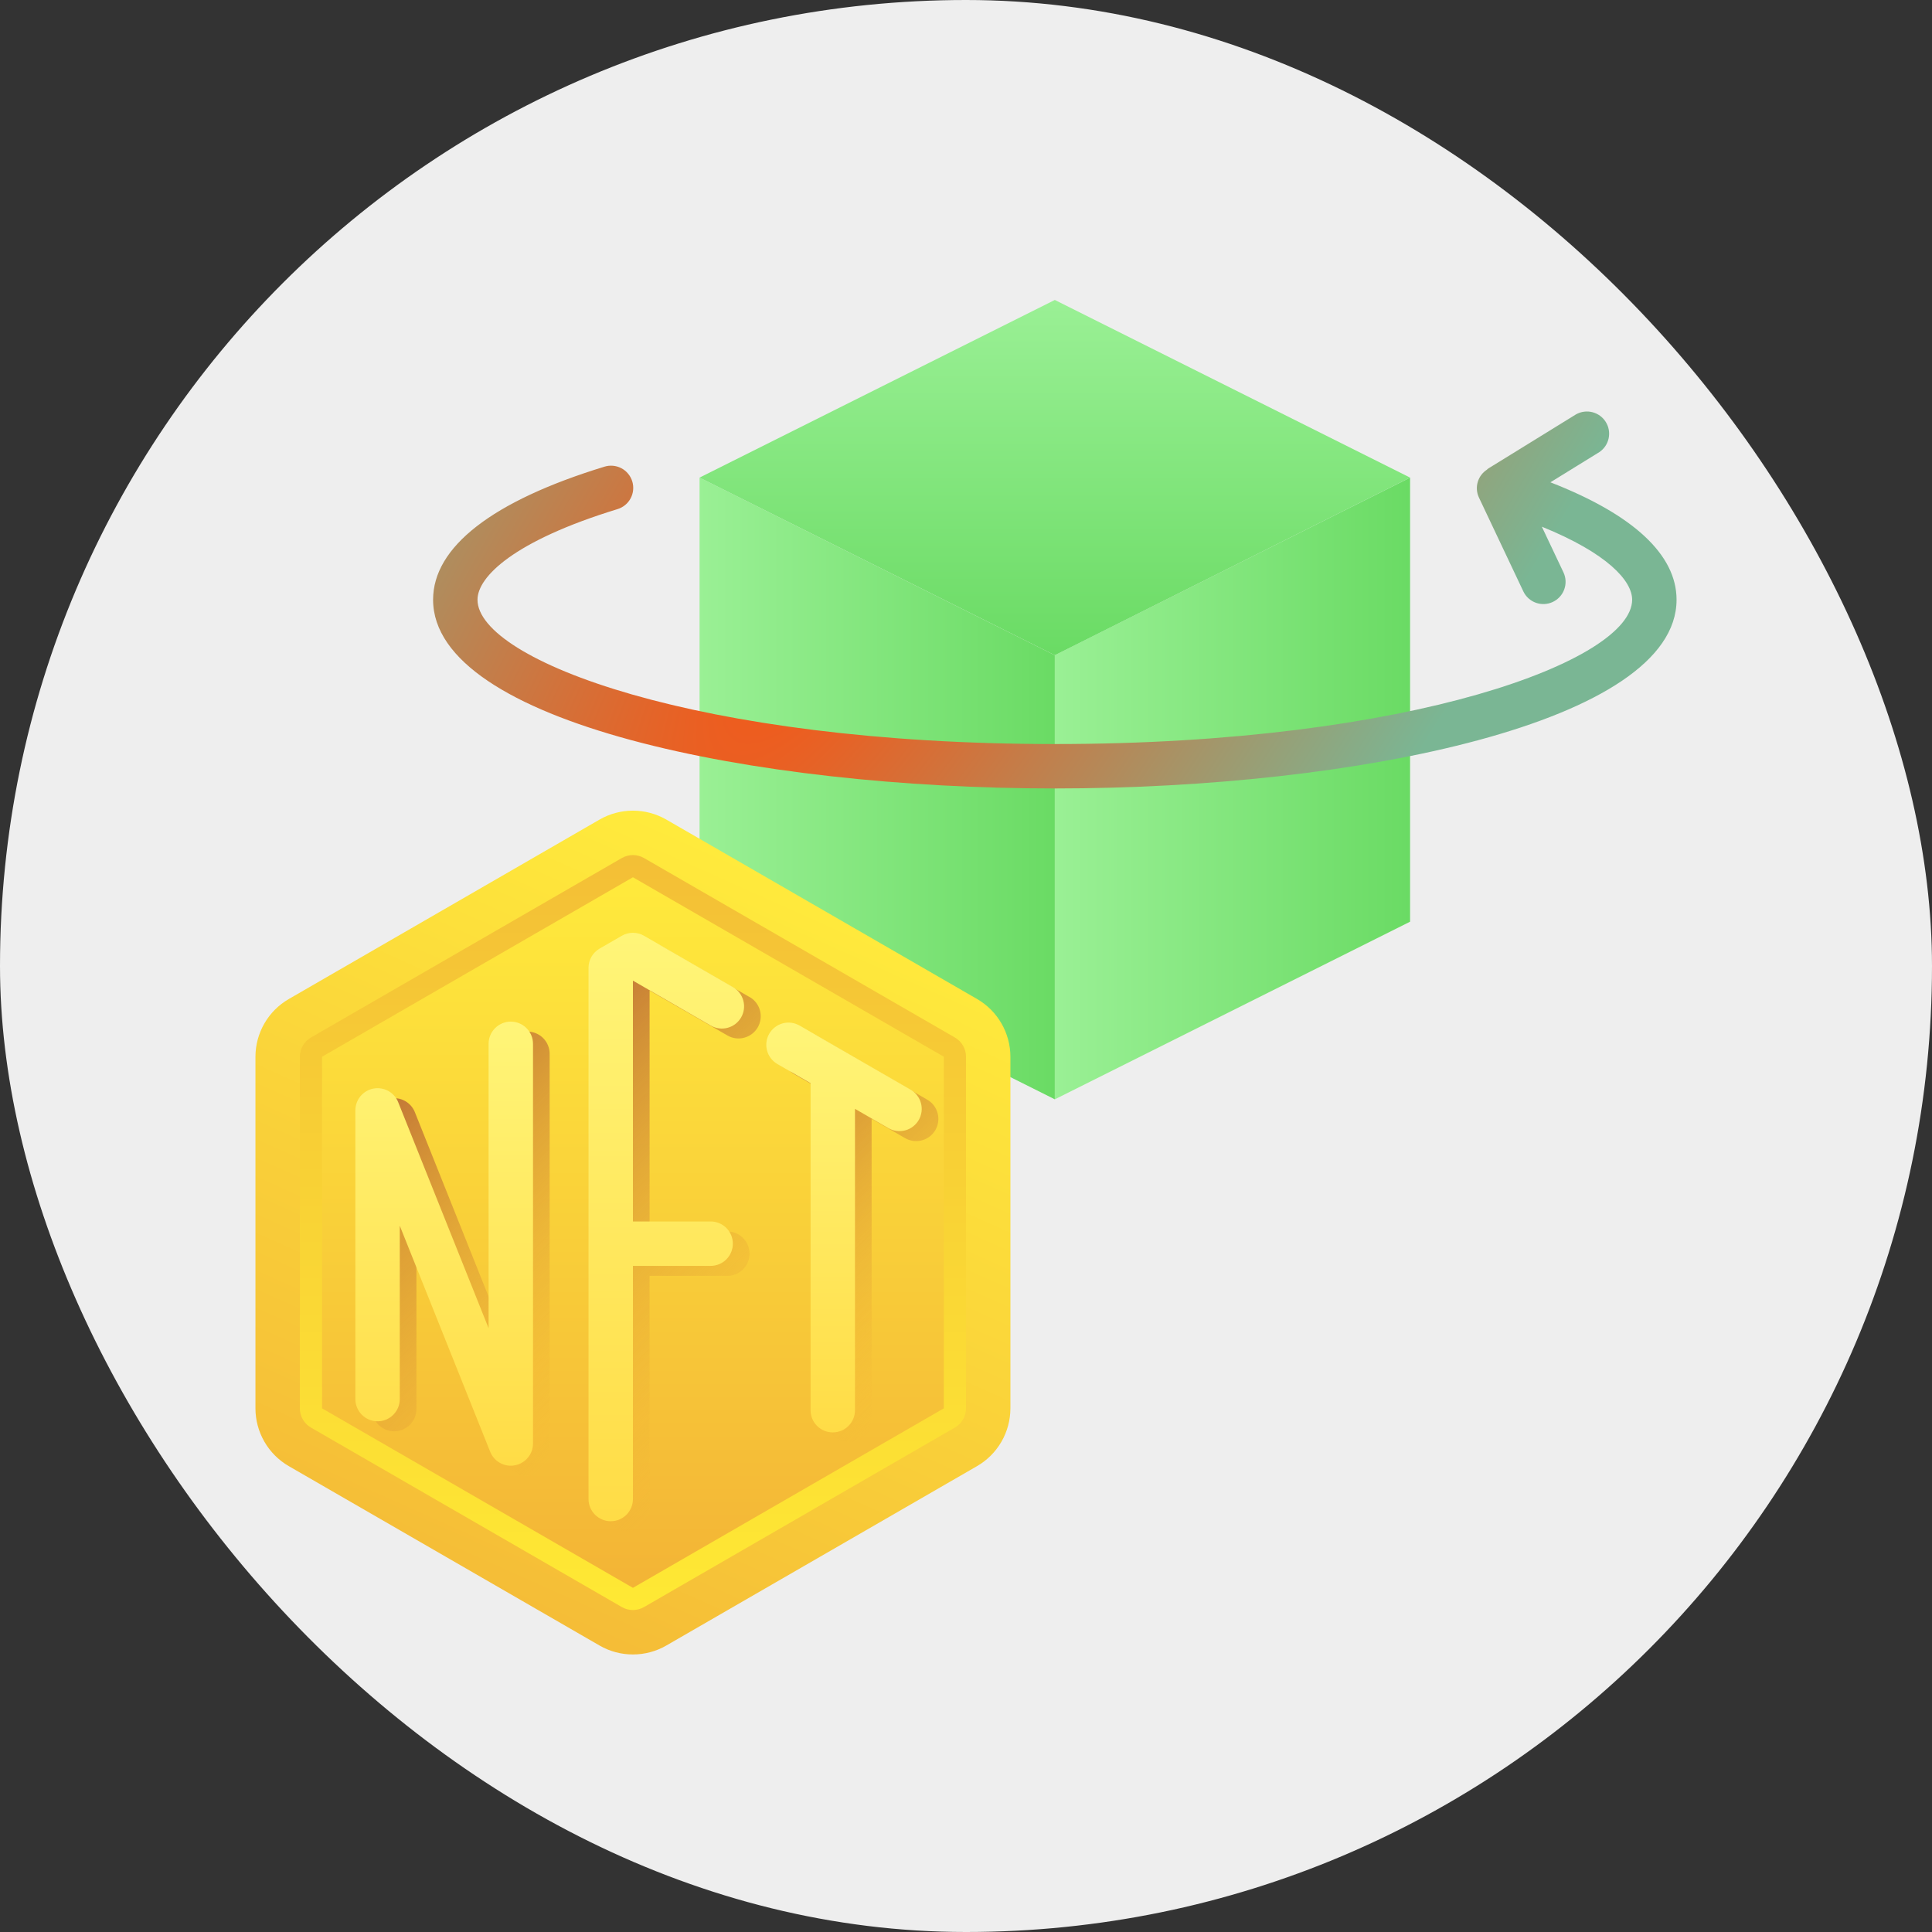 <svg width="78" height="78" viewBox="0 0 78 78" fill="none" xmlns="http://www.w3.org/2000/svg">
<rect x="0" y="0" width="78" height="78" fill="#333333" stroke="none"/>
<rect width="78" height="78" rx="39" fill="#EEEEEE"/>
<g clip-path="url(#clip0_28_117)">
<path d="M42.586 44.383L28.243 37.211V19.282L42.586 26.453V44.383Z" fill="url(#paint0_linear_28_117)"/>
<path d="M56.929 37.211L42.586 44.383V26.453L56.929 19.282V37.211Z" fill="url(#paint1_linear_28_117)"/>
<path d="M42.586 12.11L28.243 19.282L42.586 26.453L56.93 19.282L42.586 12.11Z" fill="url(#paint2_linear_28_117)"/>
<path d="M11.21 42.664V56.859C11.21 57.174 11.292 57.483 11.45 57.756C11.607 58.028 11.833 58.255 12.106 58.412L24.657 65.658C24.929 65.816 25.238 65.898 25.553 65.898C25.868 65.898 26.177 65.816 26.45 65.658L39 58.412C39.273 58.255 39.499 58.028 39.656 57.756C39.814 57.483 39.897 57.174 39.897 56.859V42.664C39.897 42.349 39.814 42.04 39.656 41.767C39.499 41.495 39.273 41.268 39 41.111L26.45 33.865C26.177 33.707 25.868 33.624 25.553 33.624C25.238 33.624 24.929 33.707 24.657 33.865L12.106 41.111C11.833 41.268 11.607 41.495 11.45 41.767C11.292 42.04 11.21 42.349 11.21 42.664Z" fill="url(#paint3_linear_28_117)"/>
<path d="M13.002 56.859V42.663L25.553 35.418L38.104 42.663V56.859L25.553 64.105L13.002 56.859Z" fill="url(#paint4_linear_28_117)"/>
<path d="M30.26 40.253L26.674 38.182C26.538 38.103 26.383 38.062 26.226 38.062C26.068 38.062 25.914 38.103 25.777 38.182L24.881 38.7C24.745 38.779 24.631 38.892 24.553 39.028C24.474 39.165 24.433 39.319 24.433 39.477V60.923C24.433 61.161 24.527 61.389 24.695 61.557C24.863 61.725 25.091 61.819 25.329 61.819C25.567 61.819 25.795 61.725 25.963 61.557C26.131 61.389 26.226 61.161 26.226 60.923V51.51H29.363C29.601 51.51 29.829 51.416 29.997 51.247C30.165 51.079 30.26 50.851 30.26 50.614C30.26 50.376 30.165 50.148 29.997 49.98C29.829 49.812 29.601 49.717 29.363 49.717H26.226V39.99L29.363 41.802C29.465 41.862 29.578 41.901 29.695 41.917C29.812 41.933 29.931 41.926 30.046 41.895C30.16 41.865 30.267 41.813 30.361 41.741C30.455 41.669 30.534 41.579 30.593 41.477C30.652 41.375 30.69 41.261 30.706 41.144C30.721 41.027 30.713 40.908 30.682 40.794C30.651 40.68 30.598 40.573 30.525 40.479C30.453 40.386 30.363 40.308 30.26 40.249V40.253Z" fill="url(#paint5_linear_28_117)"/>
<path d="M37.431 44.394L32.949 41.806C32.743 41.689 32.499 41.658 32.271 41.72C32.042 41.782 31.848 41.932 31.73 42.137C31.611 42.342 31.579 42.585 31.639 42.814C31.7 43.043 31.848 43.239 32.053 43.358L33.397 44.135V57.337C33.397 57.575 33.492 57.803 33.66 57.971C33.828 58.139 34.056 58.233 34.294 58.233C34.531 58.233 34.759 58.139 34.928 57.971C35.096 57.803 35.19 57.575 35.19 57.337V45.17L36.535 45.946C36.637 46.006 36.75 46.045 36.867 46.061C36.984 46.077 37.103 46.07 37.217 46.04C37.332 46.01 37.439 45.957 37.533 45.885C37.627 45.813 37.706 45.724 37.765 45.621C37.824 45.519 37.862 45.406 37.877 45.289C37.892 45.171 37.884 45.052 37.853 44.938C37.822 44.824 37.769 44.717 37.697 44.624C37.624 44.53 37.534 44.452 37.431 44.394Z" fill="url(#paint6_linear_28_117)"/>
<path d="M21.295 41.648C21.057 41.648 20.829 41.743 20.661 41.911C20.493 42.079 20.398 42.307 20.398 42.545V54.026L16.749 44.901C16.672 44.707 16.529 44.546 16.346 44.446C16.163 44.346 15.951 44.313 15.746 44.352C15.541 44.392 15.357 44.502 15.224 44.663C15.091 44.824 15.019 45.026 15.02 45.234V56.889C15.02 57.126 15.114 57.354 15.282 57.522C15.45 57.691 15.678 57.785 15.916 57.785C16.154 57.785 16.382 57.691 16.55 57.522C16.718 57.354 16.812 57.126 16.812 56.889V49.889L20.462 59.014C20.529 59.18 20.643 59.323 20.791 59.423C20.94 59.524 21.115 59.578 21.294 59.578C21.351 59.578 21.408 59.572 21.464 59.562C21.669 59.522 21.853 59.413 21.986 59.252C22.119 59.092 22.191 58.89 22.191 58.681V42.545C22.191 42.307 22.097 42.079 21.929 41.911C21.761 41.743 21.533 41.648 21.295 41.648Z" fill="url(#paint7_linear_28_117)"/>
<path d="M25.553 66.795C25.081 66.796 24.617 66.672 24.208 66.436L11.658 59.191C11.249 58.954 10.91 58.614 10.674 58.205C10.438 57.796 10.314 57.332 10.313 56.86V42.664C10.314 42.192 10.438 41.728 10.674 41.319C10.91 40.91 11.249 40.571 11.658 40.334L24.208 33.087C24.617 32.852 25.081 32.728 25.553 32.728C26.025 32.728 26.489 32.852 26.898 33.087L39.448 40.333C39.857 40.57 40.196 40.91 40.432 41.319C40.668 41.728 40.792 42.191 40.793 42.663V56.859C40.792 57.331 40.668 57.795 40.432 58.204C40.196 58.613 39.857 58.953 39.448 59.19L26.898 66.436C26.489 66.672 26.025 66.795 25.553 66.795ZM25.553 34.522C25.396 34.522 25.241 34.563 25.105 34.641L12.554 41.887C12.418 41.966 12.305 42.079 12.226 42.216C12.147 42.352 12.106 42.507 12.106 42.664V56.859C12.106 57.016 12.148 57.171 12.226 57.307C12.305 57.443 12.418 57.556 12.554 57.635L25.105 64.881C25.241 64.96 25.396 65.001 25.553 65.001C25.71 65.001 25.865 64.96 26.001 64.881L38.552 57.634C38.688 57.555 38.801 57.442 38.88 57.306C38.959 57.17 39 57.016 39 56.858V42.664C39 42.507 38.959 42.352 38.88 42.216C38.802 42.079 38.688 41.966 38.552 41.887L26.001 34.642C25.865 34.563 25.71 34.521 25.553 34.522Z" fill="url(#paint8_linear_28_117)"/>
<path d="M29.587 39.85L26.001 37.779C25.865 37.7 25.711 37.659 25.553 37.659C25.396 37.659 25.241 37.7 25.105 37.779L24.209 38.296C24.072 38.375 23.959 38.488 23.88 38.625C23.802 38.761 23.76 38.916 23.76 39.073V60.52C23.76 60.757 23.855 60.985 24.023 61.154C24.191 61.322 24.419 61.416 24.657 61.416C24.895 61.416 25.122 61.322 25.291 61.154C25.459 60.985 25.553 60.757 25.553 60.52V51.107H28.691C28.929 51.107 29.157 51.012 29.325 50.844C29.493 50.676 29.587 50.448 29.587 50.21C29.587 49.972 29.493 49.744 29.325 49.576C29.157 49.408 28.929 49.314 28.691 49.314H25.553V39.591L28.691 41.402C28.793 41.462 28.906 41.501 29.023 41.517C29.14 41.533 29.259 41.526 29.373 41.496C29.488 41.465 29.595 41.413 29.689 41.341C29.783 41.269 29.861 41.18 29.921 41.077C29.98 40.975 30.018 40.862 30.033 40.745C30.049 40.627 30.04 40.508 30.009 40.394C29.978 40.28 29.925 40.173 29.853 40.08C29.78 39.986 29.69 39.908 29.587 39.85Z" fill="url(#paint9_linear_28_117)"/>
<path d="M36.759 43.99L32.277 41.402C32.071 41.285 31.827 41.255 31.599 41.316C31.37 41.379 31.175 41.528 31.057 41.733C30.939 41.938 30.906 42.182 30.967 42.411C31.027 42.64 31.176 42.835 31.38 42.955L32.725 43.731V56.934C32.725 57.172 32.819 57.4 32.987 57.568C33.156 57.736 33.383 57.83 33.621 57.83C33.859 57.83 34.087 57.736 34.255 57.568C34.423 57.4 34.518 57.172 34.518 56.934V44.767L35.862 45.543C35.965 45.603 36.077 45.642 36.194 45.658C36.312 45.674 36.431 45.667 36.545 45.636C36.659 45.606 36.767 45.554 36.86 45.482C36.954 45.41 37.033 45.32 37.092 45.218C37.151 45.116 37.19 45.002 37.205 44.885C37.22 44.768 37.212 44.649 37.181 44.535C37.15 44.421 37.097 44.314 37.024 44.221C36.952 44.127 36.862 44.049 36.759 43.99Z" fill="url(#paint10_linear_28_117)"/>
<path d="M20.622 41.245C20.385 41.245 20.157 41.34 19.989 41.508C19.82 41.676 19.726 41.904 19.726 42.142V53.623L16.076 44.498C15.999 44.304 15.857 44.143 15.674 44.043C15.491 43.943 15.279 43.91 15.074 43.949C14.869 43.989 14.684 44.098 14.552 44.259C14.419 44.42 14.347 44.622 14.347 44.831V56.485C14.347 56.723 14.442 56.951 14.61 57.119C14.778 57.287 15.006 57.382 15.244 57.382C15.481 57.382 15.709 57.287 15.877 57.119C16.046 56.951 16.14 56.723 16.14 56.485V49.486L19.79 58.611C19.856 58.777 19.971 58.92 20.119 59.02C20.268 59.121 20.443 59.175 20.622 59.175C20.679 59.175 20.736 59.169 20.792 59.157C20.996 59.118 21.181 59.009 21.313 58.848C21.446 58.688 21.519 58.486 21.519 58.278V42.142C21.519 41.904 21.424 41.676 21.256 41.508C21.088 41.34 20.86 41.245 20.622 41.245Z" fill="url(#paint11_linear_28_117)"/>
<path d="M62.594 19.472L64.572 18.251C64.763 18.122 64.897 17.923 64.945 17.697C64.993 17.471 64.953 17.235 64.831 17.039C64.71 16.842 64.517 16.7 64.293 16.642C64.07 16.584 63.833 16.615 63.631 16.727L60.045 18.94V18.954C59.859 19.069 59.723 19.248 59.661 19.457C59.599 19.666 59.616 19.891 59.709 20.088L61.502 23.878C61.604 24.092 61.787 24.257 62.01 24.336C62.234 24.415 62.479 24.403 62.693 24.301C62.907 24.2 63.073 24.018 63.153 23.795C63.234 23.572 63.223 23.327 63.123 23.112L62.248 21.264C64.896 22.337 65.894 23.449 65.894 24.212C65.894 26.645 57.026 30.039 42.586 30.039C28.146 30.039 19.278 26.645 19.278 24.212C19.278 23.281 20.76 21.832 24.919 20.558C25.033 20.525 25.14 20.469 25.232 20.395C25.325 20.32 25.401 20.228 25.458 20.123C25.514 20.019 25.55 19.904 25.561 19.786C25.573 19.667 25.561 19.548 25.526 19.434C25.491 19.321 25.434 19.215 25.358 19.124C25.282 19.032 25.189 18.957 25.084 18.902C24.978 18.847 24.863 18.814 24.745 18.804C24.626 18.794 24.507 18.807 24.394 18.844C19.874 20.228 17.485 22.085 17.485 24.212C17.485 29.161 30.418 31.832 42.586 31.832C54.754 31.832 67.687 29.161 67.687 24.212C67.687 22.391 65.932 20.77 62.594 19.472Z" fill="url(#paint12_radial_28_117)"/>
</g>
<defs>
<linearGradient id="paint0_linear_28_117" x1="28.243" y1="31.832" x2="42.586" y2="31.832" gradientUnits="userSpaceOnUse">
<stop stop-color="#9AF095"/>
<stop offset="1" stop-color="#6ADB64"/>
</linearGradient>
<linearGradient id="paint1_linear_28_117" x1="42.586" y1="31.832" x2="56.929" y2="31.832" gradientUnits="userSpaceOnUse">
<stop stop-color="#9AF095"/>
<stop offset="1" stop-color="#6ADB64"/>
</linearGradient>
<linearGradient id="paint2_linear_28_117" x1="42.586" y1="26.453" x2="42.586" y2="12.11" gradientUnits="userSpaceOnUse">
<stop stop-color="#6ADB64"/>
<stop offset="1" stop-color="#9AF095"/>
</linearGradient>
<linearGradient id="paint3_linear_28_117" x1="25.553" y1="65.898" x2="25.553" y2="33.625" gradientUnits="userSpaceOnUse">
<stop stop-color="#FFEA34"/>
<stop offset="1" stop-color="#F3BE36"/>
</linearGradient>
<linearGradient id="paint4_linear_28_117" x1="25.553" y1="64.105" x2="25.553" y2="35.418" gradientUnits="userSpaceOnUse">
<stop stop-color="#F3B436"/>
<stop offset="1" stop-color="#FFEA3C"/>
</linearGradient>
<linearGradient id="paint5_linear_28_117" x1="20.066" y1="43.471" x2="32.057" y2="55.462" gradientUnits="userSpaceOnUse">
<stop stop-color="#C17636"/>
<stop offset="1" stop-color="#F3B436" stop-opacity="0"/>
</linearGradient>
<linearGradient id="paint6_linear_28_117" x1="29.099" y1="44.715" x2="38.642" y2="54.257" gradientUnits="userSpaceOnUse">
<stop stop-color="#C17636"/>
<stop offset="1" stop-color="#F3B436" stop-opacity="0"/>
</linearGradient>
<linearGradient id="paint7_linear_28_117" x1="14.386" y1="45.497" x2="25.066" y2="56.178" gradientUnits="userSpaceOnUse">
<stop stop-color="#C17636"/>
<stop offset="1" stop-color="#F3B436" stop-opacity="0"/>
</linearGradient>
<linearGradient id="paint8_linear_28_117" x1="10.313" y1="66.794" x2="25.553" y2="32.73" gradientUnits="userSpaceOnUse">
<stop stop-color="#F3B436"/>
<stop offset="1" stop-color="#FFEA3C"/>
</linearGradient>
<linearGradient id="paint9_linear_28_117" x1="26.898" y1="61.416" x2="26.898" y2="37.659" gradientUnits="userSpaceOnUse">
<stop stop-color="#FFDC46"/>
<stop offset="1" stop-color="#FFF578"/>
</linearGradient>
<linearGradient id="paint10_linear_28_117" x1="34.069" y1="57.83" x2="34.069" y2="41.281" gradientUnits="userSpaceOnUse">
<stop stop-color="#FFDC46"/>
<stop offset="1" stop-color="#FFF578"/>
</linearGradient>
<linearGradient id="paint11_linear_28_117" x1="17.933" y1="59.175" x2="17.933" y2="41.245" gradientUnits="userSpaceOnUse">
<stop stop-color="#FFDC46"/>
<stop offset="1" stop-color="#FFF578"/>
</linearGradient>
<radialGradient id="paint12_radial_28_117" cx="0" cy="0" r="1" gradientUnits="userSpaceOnUse" gradientTransform="translate(36.592 19.081) rotate(32.707) scale(23.598 89.16)">
<stop stop-color="#FF4F0D"/>
<stop offset="1" stop-color="#7AB694"/>
</radialGradient>
<clipPath id="clip0_28_117">
<rect width="57.374" height="57.374" fill="white" transform="translate(10.313 10.317)"/>
</clipPath>
</defs>
</svg>
